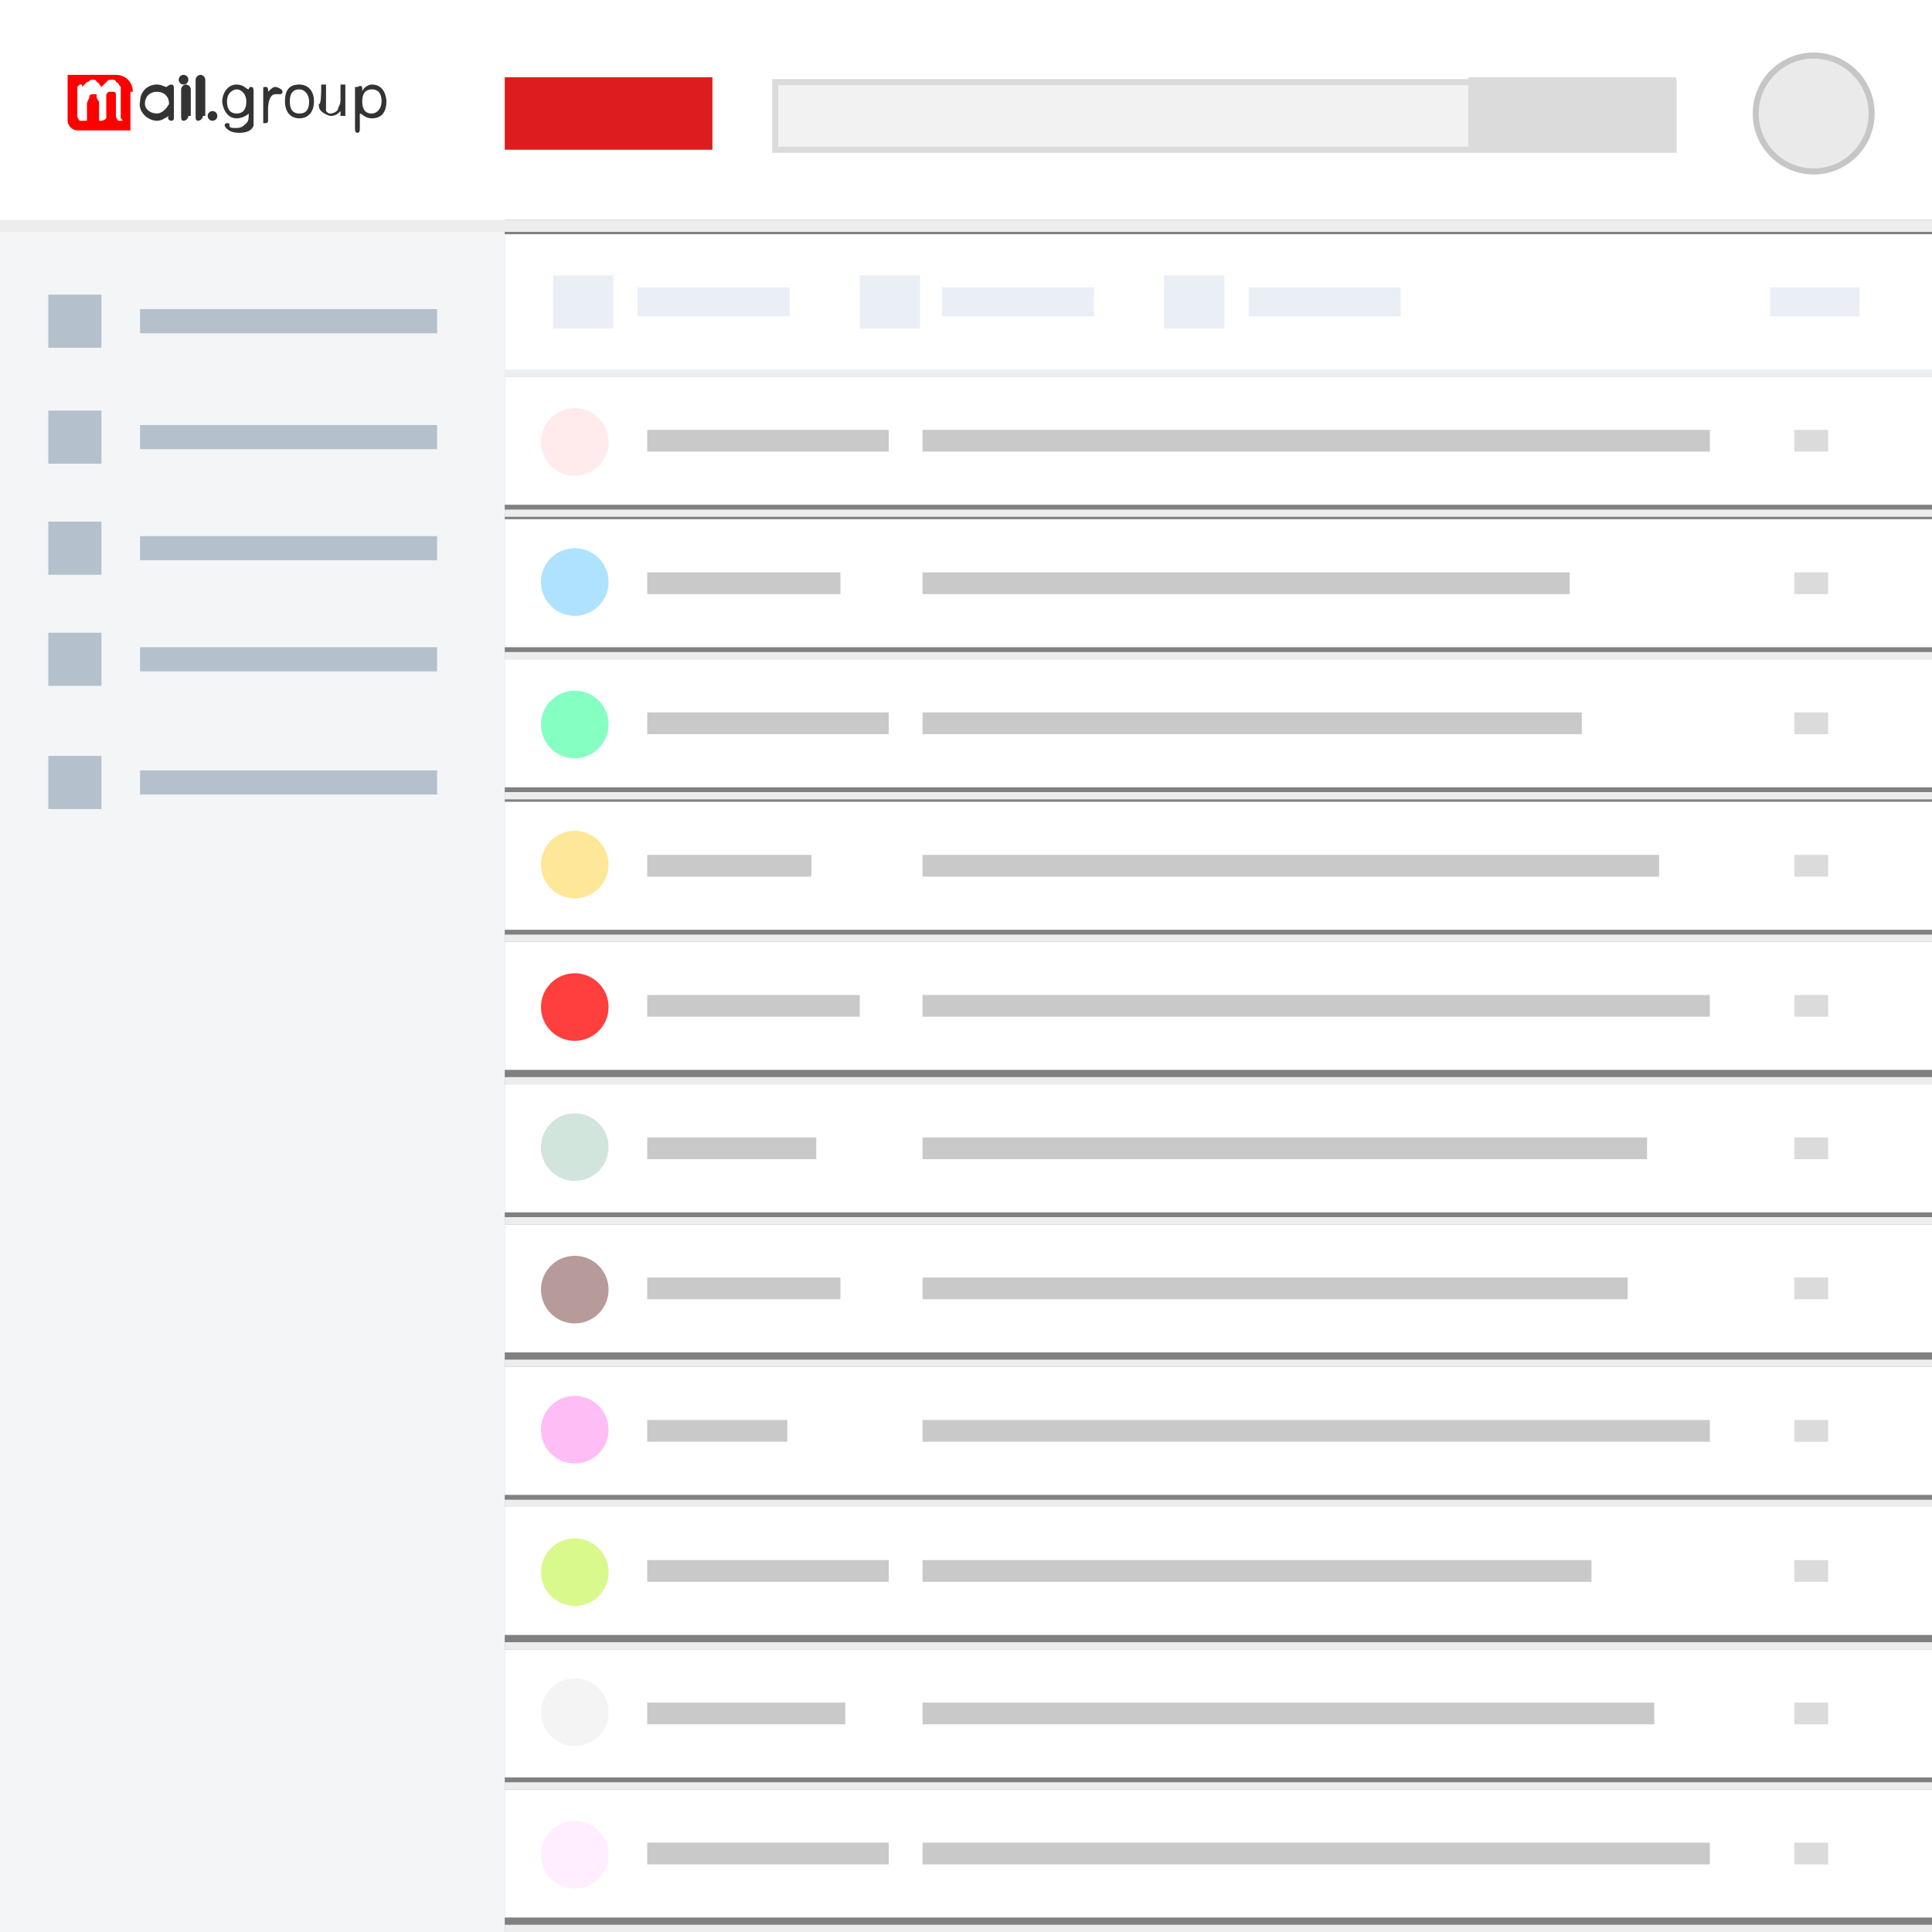 <?xml version="1.0" encoding="utf-8"?>
<!-- Generator: Adobe Illustrator 22.0.1, SVG Export Plug-In . SVG Version: 6.00 Build 0)  -->
<svg version="1.1" id="Layer_1" xmlns="http://www.w3.org/2000/svg" xmlns:xlink="http://www.w3.org/1999/xlink" x="0px" y="0px"
	 viewBox="0 0 80 80" style="enable-background:new 0 0 80 80;" xml:space="preserve">
<rect x="0" y="0" width="80" height="80" fill="#808080" stroke="none"/>
<style type="text/css">
	.st0{fill:#F3F5F7;}
	.st1{fill:#EDEDED;}
	.st2{fill:#FFFFFF;}
	.st3{fill:#FF0000;}
	.st4{fill:#333333;}
	.st5{fill:#EAEAEA;stroke:#C6C6C6;stroke-width:0.25;stroke-miterlimit:10;}
	.st6{fill:#FFEBEB;}
	.st7{fill:#C9C9C9;}
	.st8{fill:#DBDBDB;}
	.st9{fill:#AEE2FF;}
	.st10{fill:#85FFC2;}
	.st11{fill:#FFE799;}
	.st12{fill:#FF3E3E;}
	.st13{fill:#D1E5DD;}
	.st14{fill:#B79A9A;}
	.st15{fill:#FFBDF6;}
	.st16{fill:#D9F98C;}
	.st17{fill:#F4F4F4;}
	.st18{fill:#FEEEFF;}
	.st19{fill:#F2F2F2;stroke:#DBDBDB;stroke-width:0.25;stroke-miterlimit:10;}
	.st20{fill:#DD1D1D;}
	.st21{fill:#B4C1CC;}
	.st22{fill:#E9EFF4;}
</style>
<rect class="st0" width="20.9" height="80"/>
<rect y="9.1" class="st1" width="80" height="0.5"/>
<rect y="0" class="st2" width="80" height="9.1"/>
<g>
	<path class="st3" d="M5.5,3.8c0-0.4-0.3-0.7-0.7-0.7h-2V5c0,0.2,0.2,0.4,0.4,0.4h2.2V3.8z"/>
	<path class="st4" d="M7.1,3.5C7,3.5,6.9,3.6,6.9,3.6v0C6.8,3.6,6.7,3.5,6.5,3.5c-0.4,0-0.7,0.3-0.7,0.7C5.7,4.6,6.1,5,6.5,5
		c0.2,0,0.3-0.1,0.5-0.2l0,0C6.9,4.9,7,5,7.1,5c0.1,0,0.1-0.1,0.1-0.1V3.7C7.2,3.6,7.2,3.5,7.1,3.5L7.1,3.5z M6.5,4.7
		C6.2,4.7,6,4.5,6,4.3C6,4,6.2,3.8,6.5,3.8c0.3,0,0.5,0.2,0.5,0.5C6.9,4.5,6.7,4.7,6.5,4.7L6.5,4.7z"/>
	<g>
		<path class="st4" d="M7.8,4.8C7.8,4.9,7.7,5,7.6,5l0,0C7.5,5,7.5,4.9,7.5,4.8V3.7c0-0.1,0.1-0.2,0.2-0.2l0,0
			c0.1,0,0.2,0.1,0.2,0.2V4.8z"/>
		<circle class="st4" cx="7.6" cy="3.3" r="0.2"/>
	</g>
	<path class="st4" d="M8.4,4.8C8.4,4.9,8.3,5,8.2,5l0,0C8.1,5,8.1,4.9,8.1,4.8V3.3c0-0.1,0.1-0.2,0.2-0.2l0,0c0.1,0,0.2,0.1,0.2,0.2
		V4.8z"/>
	<circle class="st4" cx="8.8" cy="4.8" r="0.2"/>
	<path class="st2" d="M4.4,4.2v0.5c0,0.1,0,0.1,0,0.2C4.3,5,4.2,5,4.2,5C4.1,5,4.1,5,4.1,5c0,0,0-0.1,0-0.2V4.2C4,4.1,4,4,4,4
		c0,0,0-0.1,0-0.1c0,0-0.1,0-0.1,0c-0.1,0-0.2,0-0.2,0.1c0,0.1-0.1,0.2-0.1,0.3v0.5c0,0.1,0,0.1,0,0.2C3.5,5,3.4,5,3.4,5
		C3.3,5,3.3,5,3.3,5S3.2,4.9,3.2,4.8V3.7c0-0.1,0-0.1,0-0.1c0,0,0.1-0.1,0.1-0.1c0,0,0.1,0,0.1,0c0,0,0,0.1,0,0.1v0
		c0.1-0.1,0.1-0.1,0.2-0.2c0.1,0,0.1-0.1,0.2-0.1c0.1,0,0.2,0,0.2,0.1c0.1,0,0.1,0.1,0.2,0.2c0.1-0.1,0.1-0.1,0.2-0.2
		s0.1-0.1,0.2-0.1c0.1,0,0.2,0,0.2,0.1c0.1,0,0.1,0.1,0.2,0.2c0,0.1,0,0.2,0,0.3v0.8c0,0.1,0,0.1,0,0.2C5.1,5,5.1,5,5,5
		C5,5,4.9,5,4.9,5S4.8,4.9,4.8,4.8V4.1c0-0.1,0-0.1,0-0.2c0,0,0-0.1-0.1-0.1c0,0-0.1,0-0.1,0c0,0-0.1,0-0.1,0c0,0-0.1,0.1-0.1,0.1
		C4.4,4,4.4,4.1,4.4,4.2z"/>
	<g>
		<path class="st4" d="M10.3,3.7c0,0,0-0.1,0.1-0.1c0.1,0,0.1,0.1,0.1,0.2v1c0,0.2,0,0.3,0,0.4c-0.1,0.3-0.5,0.3-0.6,0.3
			c-0.5,0-0.6-0.3-0.6-0.3c0,0,0-0.1,0.1-0.1c0.1,0,0.1,0,0.1,0.1c0,0.1,0.1,0.1,0.3,0.1c0.2,0,0.3-0.1,0.4-0.2
			c0.1-0.1,0.1-0.2,0.1-0.4C10.2,4.8,10,4.9,9.8,4.9c-0.5,0-0.6-0.6-0.6-0.7c0-0.3,0.2-0.7,0.6-0.7c0.3,0,0.4,0.2,0.5,0.2V3.7z
			 M10.2,4.2c0-0.3-0.2-0.5-0.4-0.5c-0.1,0-0.4,0.1-0.4,0.5c0,0.4,0.2,0.5,0.4,0.5C10,4.7,10.2,4.6,10.2,4.2z"/>
		<path class="st4" d="M10.9,3.7c0-0.1,0-0.1,0.1-0.1c0.1,0,0.1,0.1,0.1,0.1v0.1c0.1-0.1,0.2-0.2,0.3-0.2c0.1,0,0.3,0.1,0.3,0.2
			c0,0.1-0.1,0.1-0.1,0.1c-0.1,0-0.1,0-0.2,0c-0.2,0-0.3,0.3-0.3,0.6v0.5c0,0.1-0.1,0.1-0.1,0.1c0,0-0.1,0-0.1,0c0,0,0-0.1,0-0.2
			C10.9,4.7,10.9,3.7,10.9,3.7z"/>
		<path class="st4" d="M12.4,4.9c-0.4,0-0.6-0.3-0.6-0.7c0-0.5,0.2-0.7,0.6-0.7c0.3,0,0.6,0.2,0.6,0.7C13,4.7,12.7,4.9,12.4,4.9z
			 M12.4,3.7c-0.3,0-0.4,0.2-0.4,0.5c0,0.3,0.1,0.5,0.4,0.5c0.3,0,0.4-0.2,0.4-0.5C12.8,3.9,12.6,3.7,12.4,3.7z"/>
		<path class="st4" d="M13.3,3.7c0-0.1,0-0.1,0-0.2c0,0,0,0,0.1,0c0,0,0.1,0,0.1,0c0,0,0,0.1,0,0.2v0.6c0,0.1,0,0.2,0,0.3
			c0.1,0.1,0.1,0.1,0.2,0.1c0.1,0,0.3-0.1,0.3-0.2c0-0.1,0.1-0.1,0.1-0.4V3.7c0-0.1,0-0.1,0-0.2c0,0,0,0,0.1,0c0,0,0.1,0,0.1,0
			c0,0,0,0.1,0,0.2v1c0,0.1,0,0.1,0,0.1c0,0,0,0-0.1,0c0,0-0.1,0-0.1,0c0,0,0-0.1,0-0.2c-0.1,0.1-0.2,0.2-0.4,0.2
			c-0.1,0-0.3-0.1-0.4-0.2c-0.1-0.1-0.1-0.2-0.1-0.3C13.3,4.4,13.3,3.7,13.3,3.7z"/>
		<path class="st4" d="M15.4,3.5C15.9,3.5,16,4,16,4.2c0,0.3-0.1,0.7-0.6,0.7c-0.3,0-0.4-0.2-0.5-0.2v0.6c0,0.1,0,0.2-0.1,0.2
			c-0.1,0-0.1-0.1-0.1-0.2V3.7c0-0.1,0-0.1,0-0.1c0,0,0,0,0.1,0C15,3.5,15,3.6,15,3.7v0.1C15,3.7,15.2,3.5,15.4,3.5z M15,4.2
			c0,0.5,0.3,0.5,0.4,0.5c0.2,0,0.4-0.2,0.4-0.5c0-0.4-0.2-0.5-0.4-0.5C15.2,3.7,15,3.8,15,4.2z"/>
	</g>
</g>
<circle class="st5" cx="75.1" cy="4.7" r="2.4"/>
<g>
	<rect x="20.9" y="15.6" class="st2" width="59.1" height="5.3"/>
	<rect x="20.9" y="21.1" class="st1" width="59.1" height="0.3"/>
	<circle class="st6" cx="23.8" cy="18.3" r="1.4"/>
	<rect x="26.8" y="17.8" class="st7" width="10" height="0.9"/>
	<rect x="74.3" y="17.8" class="st8" width="1.4" height="0.9"/>
	<rect x="38.2" y="17.8" class="st7" width="32.6" height="0.9"/>
</g>
<g>
	<rect x="20.9" y="21.5" class="st2" width="59.1" height="5.3"/>
	<rect x="20.9" y="27" class="st1" width="59.1" height="0.3"/>
	<circle class="st9" cx="23.8" cy="24.1" r="1.4"/>
	<rect x="26.8" y="23.7" class="st7" width="8" height="0.9"/>
	<rect x="74.3" y="23.7" class="st8" width="1.4" height="0.9"/>
	<rect x="38.2" y="23.7" class="st7" width="26.8" height="0.9"/>
</g>
<g>
	<rect x="20.9" y="27.3" class="st2" width="59.1" height="5.3"/>
	<rect x="20.9" y="32.8" class="st1" width="59.1" height="0.3"/>
	<circle class="st10" cx="23.8" cy="30" r="1.4"/>
	<rect x="26.8" y="29.5" class="st7" width="10" height="0.9"/>
	<rect x="74.3" y="29.5" class="st8" width="1.4" height="0.9"/>
	<rect x="38.2" y="29.5" class="st7" width="27.3" height="0.9"/>
</g>
<g>
	<rect x="20.9" y="33.2" class="st2" width="59.1" height="5.3"/>
	<rect x="20.9" y="38.7" class="st1" width="59.1" height="0.3"/>
	<circle class="st11" cx="23.8" cy="35.8" r="1.4"/>
	<rect x="26.8" y="35.4" class="st7" width="6.8" height="0.9"/>
	<rect x="74.3" y="35.4" class="st8" width="1.4" height="0.9"/>
	<rect x="38.2" y="35.4" class="st7" width="30.5" height="0.9"/>
</g>
<g>
	<rect x="20.9" y="39" class="st2" width="59.1" height="5.3"/>
	<rect x="20.9" y="44.6" class="st1" width="59.1" height="0.3"/>
	<circle class="st12" cx="23.8" cy="41.7" r="1.4"/>
	<rect x="26.8" y="41.2" class="st7" width="8.8" height="0.9"/>
	<rect x="74.3" y="41.2" class="st8" width="1.4" height="0.9"/>
	<rect x="38.2" y="41.2" class="st7" width="32.6" height="0.9"/>
</g>
<g>
	<rect x="20.9" y="44.9" class="st2" width="59.1" height="5.3"/>
	<rect x="20.9" y="50.4" class="st1" width="59.1" height="0.3"/>
	<circle class="st13" cx="23.8" cy="47.5" r="1.4"/>
	<rect x="26.8" y="47.1" class="st7" width="7" height="0.9"/>
	<rect x="74.3" y="47.1" class="st8" width="1.4" height="0.9"/>
	<rect x="38.2" y="47.1" class="st7" width="30" height="0.9"/>
</g>
<g>
	<rect x="20.9" y="50.7" class="st2" width="59.1" height="5.3"/>
	<rect x="20.9" y="56.3" class="st1" width="59.1" height="0.3"/>
	<circle class="st14" cx="23.8" cy="53.4" r="1.4"/>
	<rect x="26.8" y="52.9" class="st7" width="8" height="0.9"/>
	<rect x="74.3" y="52.9" class="st8" width="1.4" height="0.9"/>
	<rect x="38.2" y="52.9" class="st7" width="29.2" height="0.9"/>
</g>
<g>
	<rect x="20.9" y="56.6" class="st2" width="59.1" height="5.3"/>
	<rect x="20.9" y="62.1" class="st1" width="59.1" height="0.3"/>
	<circle class="st15" cx="23.8" cy="59.2" r="1.4"/>
	<rect x="26.8" y="58.8" class="st7" width="5.8" height="0.9"/>
	<rect x="74.3" y="58.8" class="st8" width="1.4" height="0.9"/>
	<rect x="38.2" y="58.8" class="st7" width="32.6" height="0.9"/>
</g>
<g>
	<rect x="20.9" y="62.4" class="st2" width="59.1" height="5.3"/>
	<rect x="20.9" y="68" class="st1" width="59.1" height="0.3"/>
	<circle class="st16" cx="23.8" cy="65.1" r="1.4"/>
	<rect x="26.8" y="64.6" class="st7" width="10" height="0.9"/>
	<rect x="74.3" y="64.6" class="st8" width="1.4" height="0.9"/>
	<rect x="38.2" y="64.6" class="st7" width="27.7" height="0.9"/>
</g>
<g>
	<rect x="20.9" y="68.3" class="st2" width="59.1" height="5.3"/>
	<rect x="20.9" y="73.8" class="st1" width="59.1" height="0.3"/>
	<circle class="st17" cx="23.8" cy="70.9" r="1.4"/>
	<rect x="26.8" y="70.5" class="st7" width="8.2" height="0.9"/>
	<rect x="74.3" y="70.5" class="st8" width="1.4" height="0.9"/>
	<rect x="38.2" y="70.5" class="st7" width="30.3" height="0.9"/>
</g>
<g>
	<rect x="20.9" y="74.1" class="st2" width="59.1" height="5.3"/>
	<rect x="20.9" y="79.7" class="st1" width="59.1" height="0.3"/>
	<circle class="st18" cx="23.8" cy="76.8" r="1.4"/>
	<rect x="26.8" y="76.3" class="st7" width="10" height="0.9"/>
	<rect x="74.3" y="76.3" class="st8" width="1.4" height="0.9"/>
	<rect x="38.2" y="76.3" class="st7" width="32.6" height="0.9"/>
</g>
<rect x="32.1" y="3.4" class="st19" width="37.2" height="2.8"/>
<rect x="20.9" y="3.2" class="st20" width="8.6" height="3"/>
<rect x="60.8" y="3.2" class="st8" width="8.6" height="3"/>
<g>
	<rect x="2" y="12.2" class="st21" width="2.2" height="2.2"/>
	<rect x="5.8" y="12.8" class="st21" width="12.3" height="1"/>
</g>
<g>
	<rect x="2" y="17" class="st21" width="2.2" height="2.2"/>
	<rect x="5.8" y="17.6" class="st21" width="12.3" height="1"/>
</g>
<g>
	<rect x="2" y="21.6" class="st21" width="2.2" height="2.2"/>
	<rect x="5.8" y="22.2" class="st21" width="12.3" height="1"/>
</g>
<g>
	<rect x="2" y="26.2" class="st21" width="2.2" height="2.2"/>
	<rect x="5.8" y="26.8" class="st21" width="12.3" height="1"/>
</g>
<g>
	<rect x="2" y="31.3" class="st21" width="2.2" height="2.2"/>
	<rect x="5.8" y="31.9" class="st21" width="12.3" height="1"/>
</g>
<rect x="20.9" y="9.7" class="st2" width="59.1" height="5.9"/>
<rect x="20.9" y="15.3" class="st22" width="59.1" height="0.3"/>
<rect x="22.9" y="11.4" class="st22" width="2.5" height="2.2"/>
<rect x="26.4" y="11.9" class="st22" width="6.3" height="1.2"/>
<rect x="35.6" y="11.4" class="st22" width="2.5" height="2.2"/>
<rect x="39" y="11.9" class="st22" width="6.3" height="1.2"/>
<rect x="48.2" y="11.4" class="st22" width="2.5" height="2.2"/>
<rect x="51.7" y="11.9" class="st22" width="6.3" height="1.2"/>
<rect x="73.3" y="11.9" class="st22" width="3.7" height="1.2"/>
</svg>
